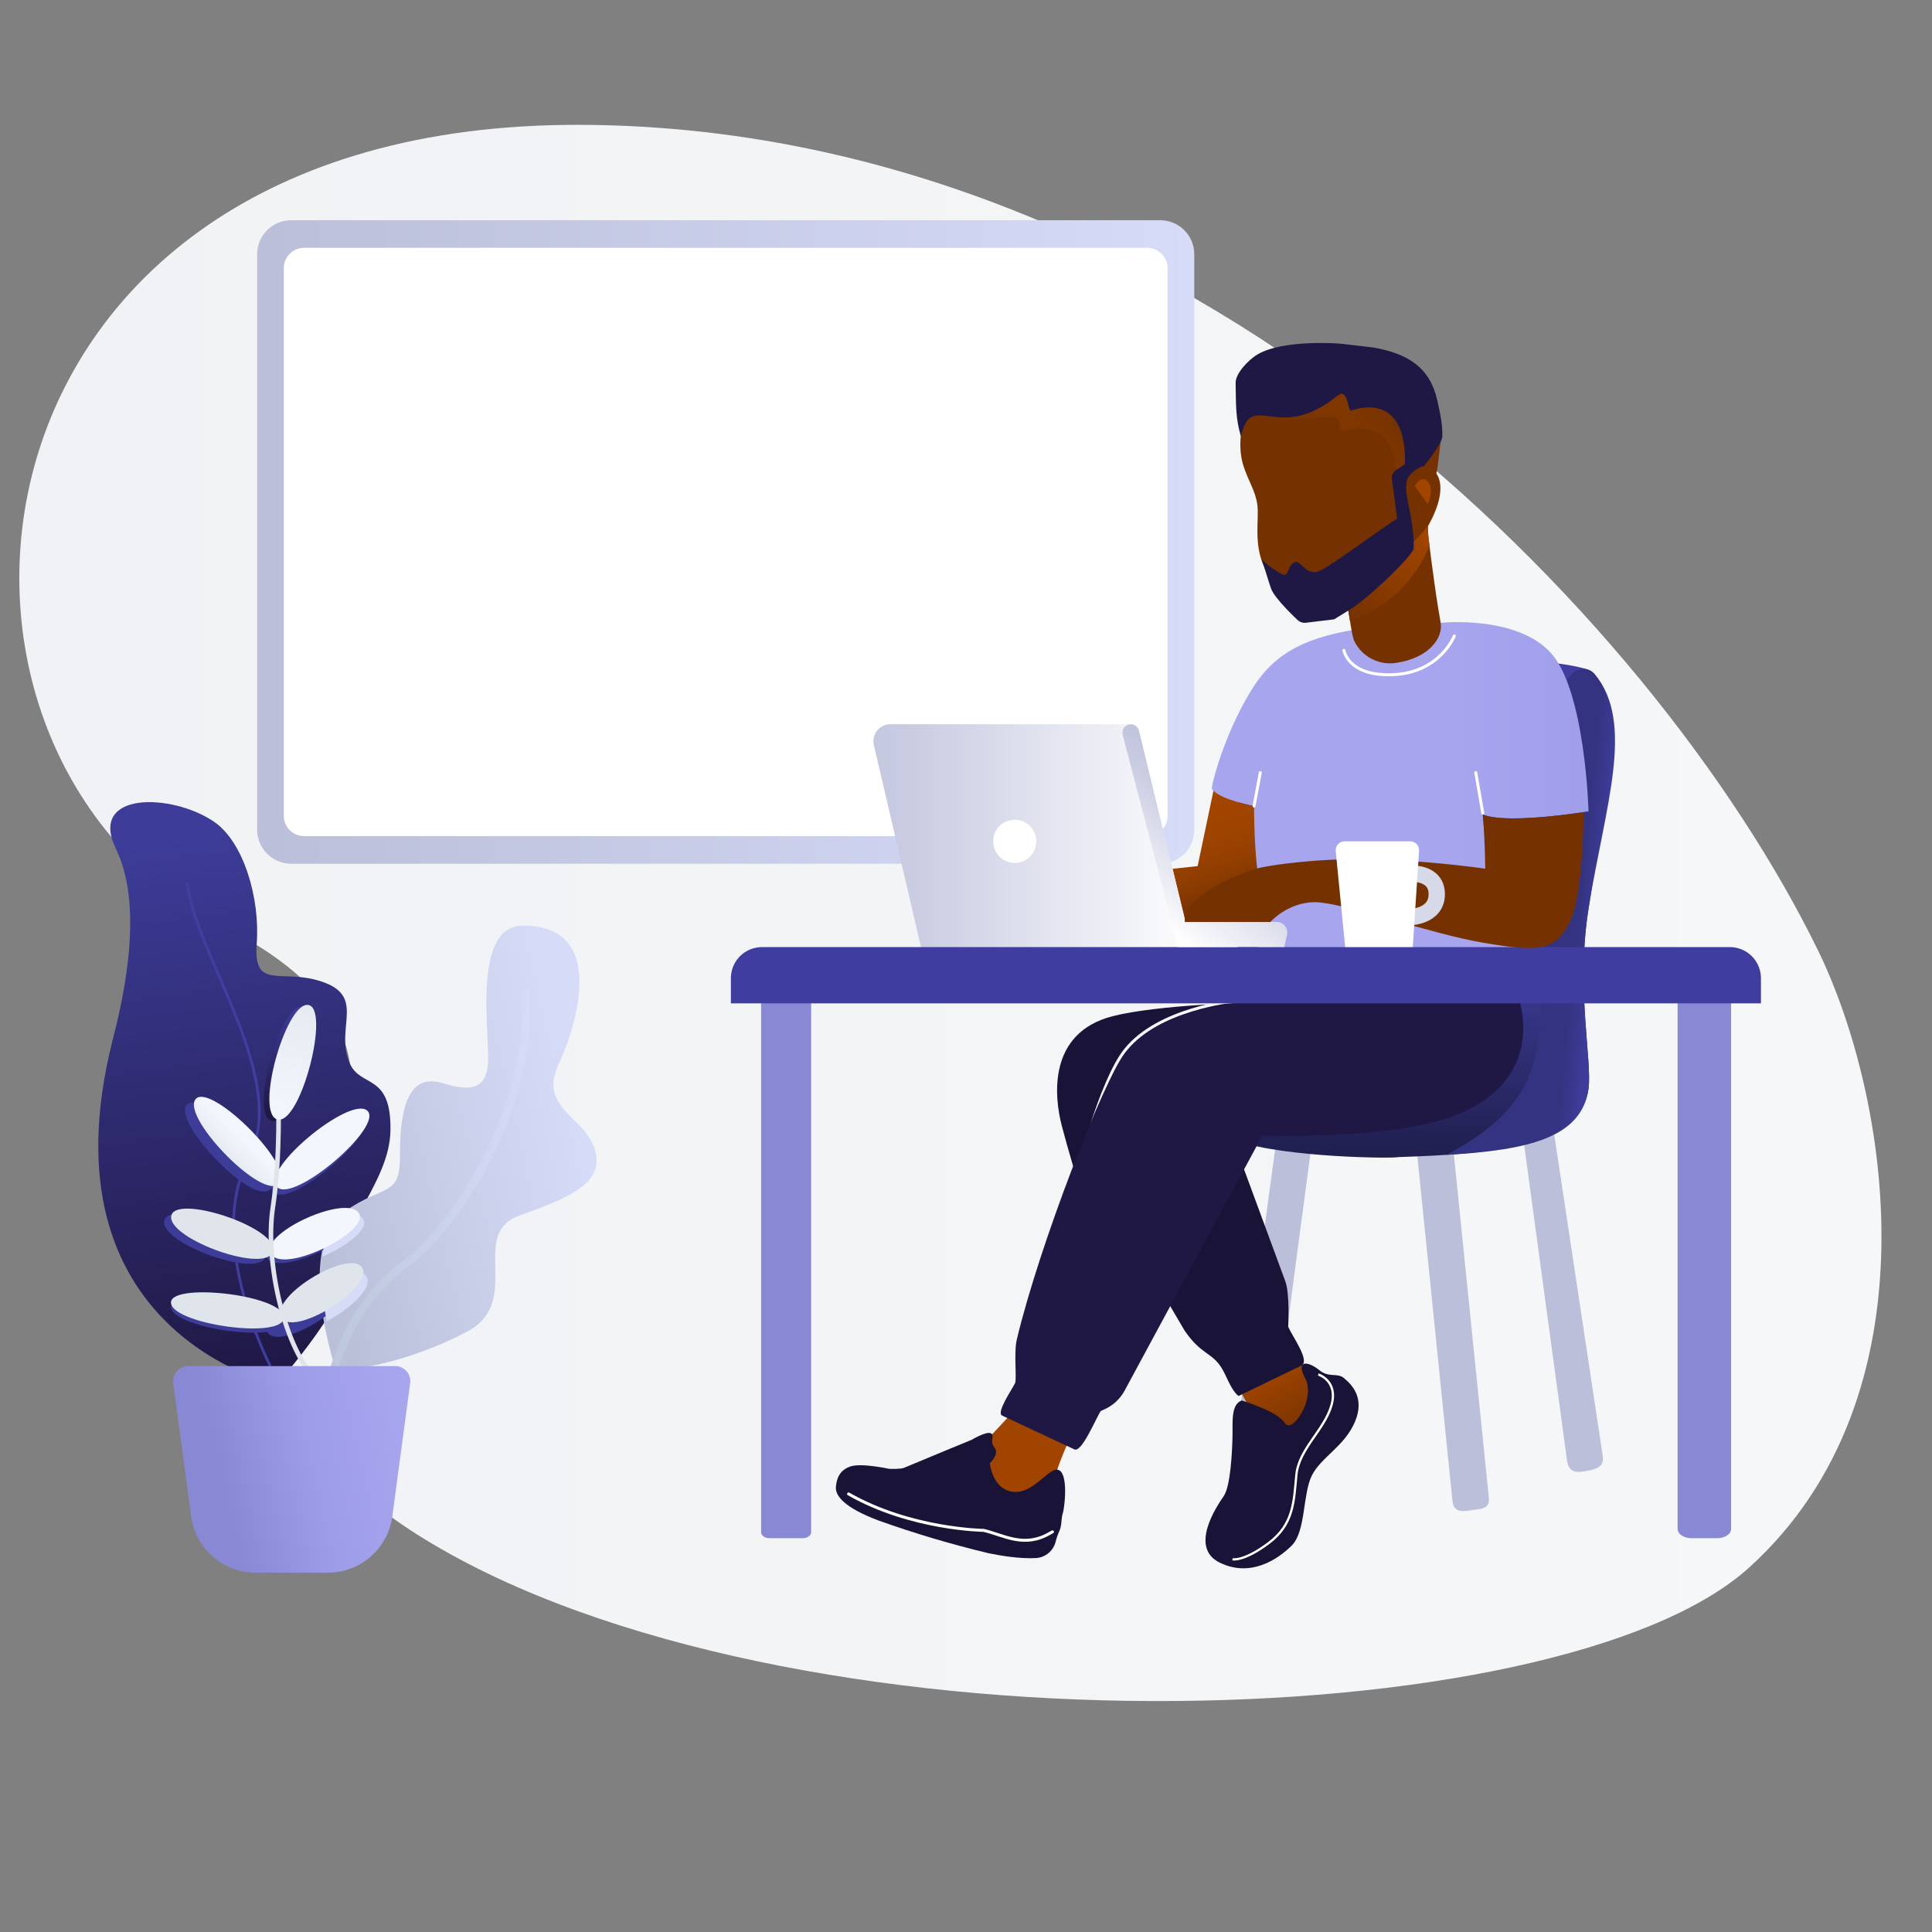 <svg width="650" height="650" viewBox="0 0 650 650" fill="none" xmlns="http://www.w3.org/2000/svg">
<rect x="0" y="0" width="650" height="650" fill="#808080" stroke="none"/>
<path d="M611.6 319.65C556.59 207.17 399.23 42.44 194.77 42C-18.59 41.56 -39.23 253.17 75.77 312C190.77 370.83 22.62 444.15 142.82 517.81C264.48 592.37 524.49 585.37 588.49 527.37C652.49 469.37 635.37 368.24 611.6 319.65Z" fill="url(#paint0_linear_1212_172379)"/>
<path d="M93 465.83C93 465.83 120 435.77 117.14 423.92C114.28 412.07 131.03 397.68 131.36 380.42C131.73 360.87 121.29 366.1 117.67 357.74C112.31 345.35 124.24 334.38 106.21 329.64C93.9 326.4 85.21 332.72 86.37 317.49C87.53 302.26 82 283.41 72.16 276.57C58.07 266.79 29.4 266.03 39.06 285.73C49.21 306.44 40.26 340.54 37.9 349.88C12.9 448.58 93 465.83 93 465.83Z" fill="url(#paint1_linear_1212_172379)"/>
<path d="M62.91 296.87C66 322.35 97.91 363.07 83.48 390.28C69.05 417.49 90.95 459.62 90.95 459.62" stroke="url(#paint2_linear_1212_172379)" stroke-width="0.93" stroke-miterlimit="10"/>
<path d="M174.88 408.9C157.34 415.1 176.33 437.79 157.15 448.01C137.97 458.23 113.38 463.41 112.25 458.45C112.17 458.12 111.14 454.83 110.05 450.02C109.8 448.91 109.55 447.71 109.3 446.45C109.24 446.1 109.17 445.74 109.1 445.38C108.384 441.543 107.899 437.666 107.65 433.77C107.65 433.65 107.65 433.53 107.65 433.41C107.56 431.86 107.53 430.3 107.56 428.75C107.59 427.2 107.67 425.75 107.83 424.32C108.4 418.8 109.98 413.71 113.21 410.06C114.036 409.111 114.977 408.268 116.01 407.55C129.34 398.28 134.66 402.78 134.56 389.08C134.38 365.6 141.07 362.08 148.94 364.41C156.81 366.74 162.94 367.41 164.11 358.7C165.28 349.99 158.11 311.34 176.03 311.41C207.03 311.51 191.34 351.03 188.21 357.41C180.71 372.78 196.31 375.19 200.02 386.41C203.73 397.63 192.41 402.7 174.88 408.9Z" fill="url(#paint3_linear_1212_172379)"/>
<path d="M108.82 492.19C108.82 492.19 104.11 449 137 424.75C151.88 413.81 179.54 374.75 177 332.47" stroke="url(#paint4_linear_1212_172379)" stroke-width="2.67" stroke-miterlimit="10"/>
<path d="M62.64 372C66.73 365.06 96.15 393.68 91 400C85.85 406.32 58.74 378.59 62.64 372Z" fill="url(#paint5_linear_1212_172379)"/>
<path d="M55.22 411C55.81 402.92 91.32 414.54 89.5 422.52C87.68 430.5 54.66 418.71 55.22 411Z" fill="url(#paint6_linear_1212_172379)"/>
<path d="M122.25 375.35C128.54 380.28 97.49 407.02 91.95 401.09C86.41 395.16 116.26 370.65 122.25 375.35Z" fill="url(#paint7_linear_1212_172379)"/>
<path d="M119 409C124.29 415 94.3 430 89.8 423.23C85.3 416.46 114 403.35 119 409Z" fill="url(#paint8_linear_1212_172379)"/>
<path d="M57.57 440.06C56.02 432.64 95.16 436.91 95.5 444.55C95.84 452.19 59.05 447.12 57.57 440.06Z" fill="url(#paint9_linear_1212_172379)"/>
<path d="M117.09 431.42C121.15 438.28 93.09 455.42 89.84 447.93C86.59 440.44 113.22 424.88 117.09 431.42Z" fill="url(#paint10_linear_1212_172379)"/>
<path d="M101.62 338.61C109.52 339.19 99.3 379 91.49 377.16C83.68 375.32 94.09 338.06 101.62 338.61Z" fill="url(#paint11_linear_1212_172379)"/>
<path d="M65.61 370.09C69.7 363.15 99.12 391.77 93.97 398.09C88.82 404.41 61.71 376.7 65.61 370.09Z" fill="url(#paint12_linear_1212_172379)"/>
<path d="M57.58 409.36C58.17 401.28 93.68 412.9 91.86 420.88C90.04 428.86 57 417.05 57.58 409.36Z" fill="url(#paint13_linear_1212_172379)"/>
<path d="M123.45 373.57C129.74 378.5 98.69 405.24 93.15 399.31C87.61 393.38 117.46 368.88 123.45 373.57Z" fill="url(#paint14_linear_1212_172379)"/>
<path d="M108.47 422.79C109.02 417.37 110.53 412.37 113.64 408.79C117.39 408.04 120.54 408.19 121.92 409.79C124.85 413.05 116.89 419.17 108.47 422.79Z" fill="url(#paint15_linear_1212_172379)"/>
<path d="M120.48 407.78C125.77 413.78 95.78 428.78 91.28 422.01C86.78 415.24 115.44 402.08 120.48 407.78Z" fill="url(#paint16_linear_1212_172379)"/>
<path d="M93.6 367.77C93.6 367.77 94.5 388.45 91.76 406.5C89.02 424.55 95.93 455.1 107.18 464.86" stroke="url(#paint17_linear_1212_172379)" stroke-width="1.55" stroke-miterlimit="10"/>
<path d="M57.57 438.64C56.02 431.22 95.16 435.49 95.5 443.13C95.84 450.77 59.05 445.71 57.57 438.64Z" fill="url(#paint18_linear_1212_172379)"/>
<path d="M109.9 444.52C109.84 444.18 109.78 443.82 109.71 443.47C109.023 439.701 108.559 435.894 108.32 432.07C108.32 431.95 108.32 431.83 108.32 431.72C114.71 428.18 121.53 426.4 123.32 429.46C125.59 433.31 117.77 440.38 109.9 444.52Z" fill="url(#paint19_linear_1212_172379)"/>
<path d="M121.88 426.52C125.94 433.38 97.88 450.52 94.63 443.03C91.38 435.54 118 420 121.88 426.52Z" fill="url(#paint20_linear_1212_172379)"/>
<path d="M103.53 338.09C111.43 338.67 101.21 378.48 93.4 376.64C85.59 374.8 96 337.54 103.53 338.09Z" fill="url(#paint21_linear_1212_172379)"/>
<path d="M110.31 529.12H86C80.694 529.119 75.569 527.192 71.576 523.698C67.584 520.203 64.995 515.379 64.29 510.12L58.29 465.34C58.195 464.627 58.253 463.901 58.46 463.212C58.667 462.523 59.02 461.885 59.493 461.343C59.966 460.801 60.55 460.366 61.204 460.067C61.859 459.768 62.57 459.612 63.29 459.61H133C133.72 459.612 134.431 459.768 135.086 460.067C135.74 460.366 136.324 460.801 136.797 461.343C137.27 461.885 137.622 462.523 137.83 463.212C138.037 463.901 138.095 464.627 138 465.34L132 510.12C131.296 515.375 128.71 520.197 124.721 523.691C120.732 527.185 115.612 529.114 110.31 529.12Z" fill="url(#paint22_linear_1212_172379)"/>
<path d="M390.35 74.09H97.96C91.636 74.09 86.51 79.216 86.51 85.54V279.14C86.51 285.464 91.636 290.59 97.96 290.59H390.35C396.673 290.59 401.8 285.464 401.8 279.14V85.54C401.8 79.216 396.673 74.09 390.35 74.09Z" fill="url(#paint23_linear_1212_172379)"/>
<path d="M385.99 83.38H102.32C98.542 83.38 95.48 86.442 95.48 90.22V274.47C95.48 278.248 98.542 281.31 102.32 281.31H385.99C389.768 281.31 392.83 278.248 392.83 274.47V90.22C392.83 86.442 389.768 83.38 385.99 83.38Z" fill="white"/>
<path d="M420.71 499.61C419.836 499.604 418.974 499.41 418.181 499.042C417.389 498.674 416.684 498.14 416.116 497.477C415.547 496.813 415.127 496.035 414.885 495.196C414.642 494.356 414.583 493.474 414.71 492.61L429.12 385.75L441 387.12L426.75 494.37C426.32 497.38 420.71 499.61 420.71 499.61Z" fill="url(#paint24_linear_1212_172379)"/>
<path d="M416.73 466.99L422.07 476.66L433.9 484.33L438.87 483.66L445.57 468.66L443.57 461.83L435.07 457.83L416.73 466.99Z" fill="url(#paint25_linear_1212_172379)"/>
<path d="M482.9 160.69C483.81 157.87 484.33 150.45 484.81 148.13C481.06 148.64 477.81 154.24 477.81 157.63C478.76 157.5 481.85 160 482.9 160.69Z" fill="url(#paint26_linear_1212_172379)"/>
<path d="M432.05 337.56C422.05 339.26 393.36 344.22 385.88 353.56C380.12 360.76 375.88 381.87 365.79 406.65C362.86 399.29 359.14 385.94 357.28 378.95C354.69 369.21 352.28 347.5 374.4 341.87C389 338.15 421 336.84 432.05 337.56Z" fill="#191337"/>
<path d="M414.6 336.87C414.6 336.87 390 339.36 378.82 353C370.07 363.68 362.2 396.19 362.2 396.19" stroke="#F3F6FD" stroke-miterlimit="10" stroke-linecap="round"/>
<path d="M527.26 491.76L512.47 382.87L522.47 378.87L539.2 489.67C539.89 493.61 536.86 494.33 533.87 494.87C530.88 495.41 528 495.78 527.26 491.76Z" fill="url(#paint27_linear_1212_172379)"/>
<path d="M488.65 504.81L476 380.68H488.34L500.91 503.93C501.19 507.76 498.27 507.61 495.39 508.04C492.19 508.52 489 509.14 488.65 504.81Z" fill="url(#paint28_linear_1212_172379)"/>
<path d="M534.44 366.22C531.83 385.51 503.44 388.22 470.44 389.29C469.44 389.79 432.98 389.57 416 383.85L416.59 253.23C416.59 242.23 421.3 224 437.4 223.73C464.4 223.28 514.55 219.16 534.18 225.23C538.67 241.35 541.94 259.15 534.46 305.71C530.17 332.35 535.7 357 534.44 366.22Z" fill="url(#paint29_linear_1212_172379)"/>
<path d="M527 233.33C533 251.33 532.24 261.73 524.25 290.8C510.94 339.25 532.79 364.12 486.62 388.55C514.62 386.95 532.22 382.64 534.44 366.22C535.7 356.96 530.17 332.35 534.44 305.7C539.95 271.41 550.23 243.39 536.56 226.83C532.78 222.25 525 227.25 527 233.33Z" fill="url(#paint30_linear_1212_172379)"/>
<path d="M360.9 482.06C353.09 479.17 342.65 473.06 342.65 473.06C342.65 473.06 329.65 487.06 328.2 488.43C333.01 490.33 330.59 504.23 334.57 506.43C338.55 508.63 349.08 499.11 354.15 500.27C354.61 495.81 359.53 484.48 360.9 482.06Z" fill="url(#paint31_linear_1212_172379)"/>
<path d="M437.7 459.49L416.7 469.67C414.09 467.67 412.7 462.87 410.87 460.03C407.57 454.92 404.04 455.7 398.55 447.67L384.85 424.33L413.75 380.41L432.4 431C434 435.11 433.4 446.38 433.4 446.38C434.84 449.71 441.09 458.18 437.7 459.49Z" fill="#191337"/>
<path d="M534.44 272.94C527.39 274.13 505.63 277.03 498.82 274C499.53 280.74 500.26 292.69 500.26 292.69C500.26 292.69 442.1 287.14 420.26 295.46C420.26 294.75 420.26 293.91 420.31 292.99C420.58 285.21 421.86 271.19 421.86 271.19C421.86 271.19 411.33 269.19 408.22 266.02C408.014 265.816 407.832 265.587 407.68 265.34C408.16 261.34 412.98 244.59 421.86 230.87C429.38 219.3 440 214 459.27 211.31L484.72 209.54C484.72 209.54 510.05 206.86 521.72 219.62C533.39 232.38 534.44 272.94 534.44 272.94Z" fill="url(#paint32_linear_1212_172379)"/>
<path d="M421.9 271.19C421.9 271.19 421.9 283.43 422.96 292.19C402.83 301.26 398.53 308.46 398.79 309.94L394.5 292.3L402.93 291.39L408.26 266C411.37 269.17 421.9 271.19 421.9 271.19Z" fill="url(#paint33_linear_1212_172379)"/>
<path d="M396.38 318.8H309.9L294 250.66C293.804 249.823 293.8 248.952 293.988 248.113C294.176 247.274 294.551 246.488 295.086 245.815C295.621 245.141 296.301 244.598 297.076 244.225C297.851 243.851 298.7 243.658 299.56 243.66H380.4L396.38 318.8Z" fill="url(#paint34_linear_1212_172379)"/>
<path d="M510.89 335.74C510.89 335.74 521.53 364.04 487.71 375.92C465.84 383.6 424.71 382.02 424.71 382.02L378.36 467.87C376.861 470.633 374.502 472.831 371.64 474.13L370.35 474.71C368.77 476.97 364.04 488.71 361.49 487.64L337.19 476.27C335.02 475.38 340.43 467.52 341.47 465.42C342.19 463.96 341.01 455.18 342.1 450.63C349.6 419.13 371.23 363.29 378.61 354.18C386.14 344.88 397.61 340.77 407.61 339.07C418.47 337.22 431.79 332.66 431.79 332.66L510.89 335.74Z" fill="#1F1844"/>
<path d="M421.29 334.38C421.29 334.38 417.67 333.93 412.02 333.56" stroke="#17FF44" stroke-width="1.95" stroke-miterlimit="10"/>
<path d="M470.2 222.94C467.309 223.497 464.315 223.086 461.681 221.77C459.047 220.454 456.92 218.307 455.63 215.66C455.63 215.66 455.13 214.74 454.47 210.66L454.18 208.85L453.91 207.18L453.57 205.18C452.615 205.301 451.653 205.364 450.69 205.37C443.14 205.37 430.8 202.37 425.41 190.94C421.64 182.94 423.66 174.85 423.03 169.94C422.4 165.03 419.92 161.83 418.26 156.46C416.14 149.59 417.74 140.39 420.91 137.84C435.18 126.28 464.61 131.08 464.61 131.08C464.61 131.08 474.61 133.96 473.61 154.17C474.49 153.39 473.15 157.82 474.44 157.37C477.14 156.47 479.57 156.57 481.37 157.61C485.37 159.86 486.29 166.55 480.58 176.74C480.52 176.86 480.45 176.98 480.38 177.1C480.406 178.991 480.553 180.878 480.82 182.75C480.82 183.03 480.89 183.32 480.93 183.62C481.39 187.08 481.93 191.56 482.56 195.89C483.4 202.14 484.36 207.49 484.7 209.57C485.53 214.59 480.82 221.22 470.2 222.94Z" fill="url(#paint35_linear_1212_172379)"/>
<path d="M473.63 154.14C474.63 133.93 464.63 131.05 464.63 131.05C464.63 131.05 435.2 126.25 420.93 137.81C418.69 139.61 418.8 143.48 418.7 146.81C424.24 140.98 437.11 141.31 447.1 140.26C451.88 139.76 450.43 145.14 451.79 145.2C462.09 141.88 469.79 146.25 469.87 161.41L474.37 157.35C473.26 157.5 474.48 153.39 473.63 154.14Z" fill="url(#paint36_linear_1212_172379)"/>
<path d="M577.74 517.51H569.1C566.51 517.51 564.41 516.1 564.41 514.35V332.88H582.41V514.35C582.43 516.1 580.33 517.51 577.74 517.51Z" fill="url(#paint37_linear_1212_172379)"/>
<path d="M270.11 517.51H258.86C257.32 517.51 256.07 516.61 256.07 515.51V332.88H272.9V515.5C272.9 516.61 271.65 517.51 270.11 517.51Z" fill="url(#paint38_linear_1212_172379)"/>
<path d="M507.9 328.1L423.24 318.8V290.8L517.63 298.69L507.9 328.1Z" fill="url(#paint39_linear_1212_172379)"/>
<path d="M256.35 318.64H582C583.372 318.64 584.731 318.91 585.999 319.435C587.267 319.961 588.419 320.73 589.389 321.701C590.36 322.671 591.129 323.823 591.654 325.091C592.18 326.359 592.45 327.718 592.45 329.09V337.56H245.9V329.09C245.9 326.318 247.001 323.66 248.961 321.701C250.92 319.741 253.578 318.64 256.35 318.64Z" fill="url(#paint40_linear_1212_172379)"/>
<path d="M433 314.55L432.09 318.61H396.38L377.7 247.22C377.592 246.801 377.581 246.363 377.668 245.939C377.754 245.516 377.937 245.117 378.201 244.775C378.466 244.432 378.805 244.155 379.193 243.963C379.581 243.772 380.007 243.672 380.44 243.67C381.077 243.67 381.695 243.884 382.195 244.277C382.696 244.671 383.05 245.221 383.2 245.84L394.5 292.31L398.79 309.94C398.786 309.997 398.786 310.053 398.79 310.11V310.17H429.39C429.937 310.153 430.482 310.262 430.98 310.489C431.479 310.715 431.92 311.052 432.268 311.475C432.617 311.898 432.864 312.395 432.991 312.928C433.118 313.461 433.121 314.016 433 314.55Z" fill="url(#paint41_linear_1212_172379)"/>
<path d="M341.4 290.31C345.409 290.31 348.66 287.06 348.66 283.05C348.66 279.04 345.409 275.79 341.4 275.79C337.39 275.79 334.14 279.04 334.14 283.05C334.14 287.06 337.39 290.31 341.4 290.31Z" fill="white"/>
<path d="M498.88 273.64L496.51 259.94" stroke="white" stroke-miterlimit="10" stroke-linecap="round"/>
<path d="M421.9 271.19L424.01 259.94" stroke="white" stroke-miterlimit="10" stroke-linecap="round"/>
<path d="M485.24 146.93C485.38 143.39 484.7 139.65 483.53 134.56C481.01 123.56 473.64 118.99 462.11 116.92L451.11 115.64C450.11 115.52 431.67 114.18 423.11 119.23C419.89 121.12 415.66 125.73 415.71 128.8C415.84 136.64 415.71 140.8 417.49 146.8C421.25 130.75 429.79 149.54 449.9 133.18C453.63 130.18 453.23 138.06 454.59 138.12C466.22 134.37 474.49 140.41 472.34 160.69C475.34 158.9 477.34 157.05 479.13 156.81C481.38 153.94 485.16 148.79 485.24 146.93Z" fill="#1F1844"/>
<path d="M480.95 183.59C478.583 189.49 474.964 194.806 470.342 199.171C465.72 203.535 460.206 206.845 454.18 208.87L453.91 207.2L453.57 205.2C452.615 205.321 451.653 205.384 450.69 205.39C456.59 200.31 473 185.95 480.6 176.76C480.54 176.88 480.47 177 480.4 177.12C480.426 179.011 480.573 180.898 480.84 182.77C480.88 183 480.91 183.29 480.95 183.59Z" fill="url(#paint42_linear_1212_172379)"/>
<path d="M474.35 159.78C474.71 159.37 475.83 158.36 475.83 158.36L474.97 154.62L469.69 158.14C469.191 158.473 468.796 158.939 468.548 159.485C468.301 160.031 468.211 160.636 468.29 161.23L470.06 174.52C462.74 179.01 446.06 191.91 442.9 192.43C438.9 193.1 437.56 188.1 435.4 189.26C433.24 190.42 433.56 193.43 432.06 193.43C431.28 193.43 426.17 190.23 424.49 188.08C424.49 188.08 427.09 196.56 427.65 198.08C428.94 201.53 436.47 208.51 436.47 208.51C436.851 208.89 437.314 209.177 437.824 209.351C438.333 209.524 438.876 209.578 439.41 209.51L448.86 208.37L453.61 205.42C460.23 201.61 475.55 186.61 475.61 184.56C475.94 172.57 470.75 163.85 474.35 159.78Z" fill="#1F1844"/>
<path d="M476 163.5C476 163.5 478.13 159.5 480.38 162C482.63 164.5 480.38 169.63 480.38 169.63L476 163.5Z" fill="url(#paint43_linear_1212_172379)"/>
<path d="M532.79 273.24C532.7 281.81 532.07 301.24 528.4 309.54C523.62 320.35 517.07 320.21 499.17 317.2C481.27 314.19 451.63 303.53 442.41 303.53C433.19 303.53 427.41 310.2 427.41 310.2H398.64C398.38 308.72 398.49 301.1 420.34 292.98C424 291.43 434.55 290.15 443.69 289.49C468.79 287.68 499.69 292.26 499.69 292.26C499.69 292.26 499.57 280.73 498.86 273.99C505.58 277 526.55 274.18 532.79 273.24Z" fill="url(#paint44_linear_1212_172379)"/>
<path d="M474.24 293.92C474.24 293.92 483.38 293.17 483.38 300.83C483.38 308.49 474.24 308.57 474.24 308.57" stroke="#D6D9E8" stroke-width="5.49" stroke-miterlimit="10"/>
<path d="M475.31 318.61H452.57L449.38 286.26C449.35 285.838 449.409 285.415 449.554 285.018C449.699 284.621 449.926 284.259 450.221 283.956C450.516 283.653 450.871 283.416 451.264 283.26C451.656 283.103 452.078 283.032 452.5 283.05H474.3C474.715 283.032 475.129 283.1 475.517 283.25C475.904 283.4 476.256 283.629 476.55 283.922C476.845 284.216 477.075 284.567 477.226 284.954C477.377 285.341 477.447 285.755 477.43 286.17L475.31 318.61Z" fill="url(#paint45_linear_1212_172379)"/>
<path d="M452.15 218.79C452.15 218.79 453.57 227.79 469.07 226.96C484.57 226.13 489.28 213.96 489.28 213.96" stroke="white" stroke-miterlimit="10" stroke-linecap="round"/>
<path d="M299.16 494.18C299.16 494.18 289.68 492.09 286.05 493.39C282.42 494.69 281.49 497.39 281.23 500.28C280.97 503.17 284.02 507.28 295.8 511.64C307.868 515.943 320.159 519.591 332.62 522.57C336.48 523.35 343.02 524.51 348.62 524.19C350.159 524.078 351.623 523.481 352.8 522.483C353.977 521.486 354.807 520.14 355.17 518.64C355.456 517.488 355.844 516.363 356.33 515.28C357.33 513.28 356.95 510.92 357.53 509.28C358.11 507.64 359.53 496.28 356.33 494.64C353.13 493 347.97 502.71 340.89 501.91C333.81 501.11 333.02 492.25 333.02 492.25C333.02 492.25 336.4 489.16 334.58 486.99C332.76 484.82 334.85 483.1 333.41 482.24C331.97 481.38 326.89 484.41 326.89 484.41C326.89 484.41 310.54 491.13 304.13 493.84C302.83 494.34 299.16 494.18 299.16 494.18Z" fill="#191337"/>
<path d="M285.49 502.62C306.49 514.62 330.91 514.87 330.91 514.87C337.74 516.46 344.56 521 353.32 515.79L354.09 515.37" stroke="white" stroke-miterlimit="10" stroke-linecap="round"/>
<path d="M417.76 471.17C417.76 471.17 429.89 474.82 432.26 478.77C434.63 482.72 442.73 470.67 439.16 463.86C435.59 457.05 440.46 458.16 443.81 460.93C447.16 463.7 449.87 461.69 452.21 463.68C454.55 465.67 459.36 470.08 455.85 478.36C452.34 486.64 444.48 490.2 441.36 496.41C438.24 502.62 439.36 515.27 434.57 520C429.78 524.73 420.68 530.78 410.36 525.73C400.04 520.68 409.26 506.87 411.66 503.43C414.06 499.99 414.53 488.23 414.66 483.43C414.79 478.63 414 472.6 417.76 471.17Z" fill="#191337"/>
<path d="M443.52 462.43C443.52 462.43 450.31 464.49 447.96 472.79C445.61 481.09 437 487.44 436.15 496.21C435.3 504.98 435.35 512.77 426.86 519.13C418.37 525.49 414.66 524.6 414.66 524.6" stroke="white" stroke-width="0.76" stroke-miterlimit="10"/>
<defs>
<linearGradient id="paint0_linear_1212_172379" x1="6.49" y1="307.16" x2="633" y2="307.16" gradientUnits="userSpaceOnUse">
<stop stop-color="#F0F2F5"/>
<stop offset="0.99" stop-color="#F5F7F8"/>
</linearGradient>
<linearGradient id="paint1_linear_1212_172379" x1="92.77" y1="464.5" x2="68.23" y2="278.32" gradientUnits="userSpaceOnUse">
<stop stop-color="#1F1844"/>
<stop offset="0.99" stop-color="#3D3C99"/>
</linearGradient>
<linearGradient id="paint2_linear_1212_172379" x1="91.53" y1="459.71" x2="69.95" y2="295.94" gradientUnits="userSpaceOnUse">
<stop stop-color="#3F3D9E"/>
<stop offset="0.99" stop-color="#423E9F"/>
</linearGradient>
<linearGradient id="paint3_linear_1212_172379" x1="104.11" y1="396.02" x2="195.15" y2="375.1" gradientUnits="userSpaceOnUse">
<stop offset="0.01" stop-color="#BBC0D9"/>
<stop offset="1" stop-color="#D6DBF8"/>
</linearGradient>
<linearGradient id="paint4_linear_1212_172379" x1="107.51" y1="412.25" x2="178.326" y2="412.488" gradientUnits="userSpaceOnUse">
<stop stop-color="#BAC6D8"/>
<stop offset="0.99" stop-color="#D6DBF8"/>
</linearGradient>
<linearGradient id="paint5_linear_1212_172379" x1="2733.55" y1="12368.6" x2="1896.29" y2="11564.2" gradientUnits="userSpaceOnUse">
<stop stop-color="#1F1844"/>
<stop offset="0.99" stop-color="#3D3C99"/>
</linearGradient>
<linearGradient id="paint6_linear_1212_172379" x1="3152.29" y1="7561.94" x2="2317.88" y2="6972.05" gradientUnits="userSpaceOnUse">
<stop stop-color="#1F1844"/>
<stop offset="0.99" stop-color="#3D3C99"/>
</linearGradient>
<linearGradient id="paint7_linear_1212_172379" x1="3036.75" y1="11243.6" x2="3860.3" y2="10485.3" gradientUnits="userSpaceOnUse">
<stop stop-color="#1F1844"/>
<stop offset="0.99" stop-color="#3D3C99"/>
</linearGradient>
<linearGradient id="paint8_linear_1212_172379" x1="2829.07" y1="7736.05" x2="3456.91" y2="7210.09" gradientUnits="userSpaceOnUse">
<stop stop-color="#1F1844"/>
<stop offset="0.99" stop-color="#3D3C99"/>
</linearGradient>
<linearGradient id="paint9_linear_1212_172379" x1="3685.87" y1="5840.66" x2="2394.48" y2="5359.02" gradientUnits="userSpaceOnUse">
<stop stop-color="#1F1844"/>
<stop offset="0.99" stop-color="#3D3C99"/>
</linearGradient>
<linearGradient id="paint10_linear_1212_172379" x1="2639.11" y1="9344.41" x2="3216.32" y2="8850.21" gradientUnits="userSpaceOnUse">
<stop stop-color="#1F1844"/>
<stop offset="0.99" stop-color="#3D3C99"/>
</linearGradient>
<linearGradient id="paint11_linear_1212_172379" x1="101.08" y1="339.62" x2="92.15" y2="376.12" gradientUnits="userSpaceOnUse">
<stop offset="0.01" stop-color="#3D3C99"/>
<stop offset="1" stop-color="#1F1844"/>
</linearGradient>
<linearGradient id="paint12_linear_1212_172379" x1="73.174" y1="390.932" x2="81.457" y2="382.542" gradientUnits="userSpaceOnUse">
<stop stop-color="#E0E4EB"/>
<stop offset="0.99" stop-color="#F3F6FD"/>
</linearGradient>
<linearGradient id="paint13_linear_1212_172379" x1="25385.8" y1="-138849" x2="25510.6" y2="-139238" gradientUnits="userSpaceOnUse">
<stop stop-color="#E0E4EB"/>
<stop offset="0.99" stop-color="#F3F6FD"/>
</linearGradient>
<linearGradient id="paint14_linear_1212_172379" x1="-80716" y1="52530.5" x2="-80479.4" y2="52823.4" gradientUnits="userSpaceOnUse">
<stop stop-color="#E0E4EB"/>
<stop offset="0.99" stop-color="#F3F6FD"/>
</linearGradient>
<linearGradient id="paint15_linear_1212_172379" x1="1621.78" y1="6495.76" x2="1799.53" y2="6318.15" gradientUnits="userSpaceOnUse">
<stop offset="0.01" stop-color="#BBC0D9"/>
<stop offset="1" stop-color="#D6DBF8"/>
</linearGradient>
<linearGradient id="paint16_linear_1212_172379" x1="-57502.7" y1="30995" x2="-57317.2" y2="31312.4" gradientUnits="userSpaceOnUse">
<stop stop-color="#E0E4EB"/>
<stop offset="0.99" stop-color="#F3F6FD"/>
</linearGradient>
<linearGradient id="paint17_linear_1212_172379" x1="2772.65" y1="-31436.9" x2="3043.51" y2="-31501.4" gradientUnits="userSpaceOnUse">
<stop stop-color="#E0E4EB"/>
<stop offset="0.99" stop-color="#F3F6FD"/>
</linearGradient>
<linearGradient id="paint18_linear_1212_172379" x1="-266.599" y1="-182713" x2="-249.136" y2="-183150" gradientUnits="userSpaceOnUse">
<stop stop-color="#E0E4EB"/>
<stop offset="0.99" stop-color="#F3F6FD"/>
</linearGradient>
<linearGradient id="paint19_linear_1212_172379" x1="1768.91" y1="7769.14" x2="1974.11" y2="7558.36" gradientUnits="userSpaceOnUse">
<stop offset="0.01" stop-color="#BBC0D9"/>
<stop offset="1" stop-color="#D6DBF8"/>
</linearGradient>
<linearGradient id="paint20_linear_1212_172379" x1="-73481.5" y1="37145.9" x2="-73348.9" y2="37496.4" gradientUnits="userSpaceOnUse">
<stop stop-color="#E0E4EB"/>
<stop offset="0.99" stop-color="#F3F6FD"/>
</linearGradient>
<linearGradient id="paint21_linear_1212_172379" x1="103" y1="339.1" x2="94.07" y2="375.6" gradientUnits="userSpaceOnUse">
<stop stop-color="#E6EAF1"/>
<stop offset="0.99" stop-color="#F3F6FD"/>
</linearGradient>
<linearGradient id="paint22_linear_1212_172379" x1="66.5" y1="499.25" x2="134.52" y2="483.62" gradientUnits="userSpaceOnUse">
<stop offset="0.11" stop-color="#8988D5"/>
<stop offset="0.56" stop-color="#9D9CE8"/>
<stop offset="1" stop-color="#A7A5EE"/>
</linearGradient>
<linearGradient id="paint23_linear_1212_172379" x1="86.51" y1="182.34" x2="401.8" y2="182.34" gradientUnits="userSpaceOnUse">
<stop offset="0.01" stop-color="#BBBFD9"/>
<stop offset="1" stop-color="#D6DBF8"/>
</linearGradient>
<linearGradient id="paint24_linear_1212_172379" x1="11341.5" y1="50790.4" x2="12037.6" y2="50790.4" gradientUnits="userSpaceOnUse">
<stop offset="0.01" stop-color="#BBBFD9"/>
<stop offset="1" stop-color="#D6DBF8"/>
</linearGradient>
<linearGradient id="paint25_linear_1212_172379" x1="440.34" y1="482.46" x2="428.01" y2="460.79" gradientUnits="userSpaceOnUse">
<stop stop-color="#753200"/>
<stop offset="1" stop-color="#A04400"/>
</linearGradient>
<linearGradient id="paint26_linear_1212_172379" x1="3822.27" y1="2087.52" x2="3871.48" y2="2087.52" gradientUnits="userSpaceOnUse">
<stop stop-color="#753200"/>
<stop offset="1" stop-color="#A04400"/>
</linearGradient>
<linearGradient id="paint27_linear_1212_172379" x1="14261.7" y1="51218.8" x2="14982.3" y2="51218.8" gradientUnits="userSpaceOnUse">
<stop offset="0.01" stop-color="#BBBFD9"/>
<stop offset="1" stop-color="#D6DBF8"/>
</linearGradient>
<linearGradient id="paint28_linear_1212_172379" x1="12342.3" y1="57146.4" x2="12963.8" y2="57146.4" gradientUnits="userSpaceOnUse">
<stop offset="0.01" stop-color="#BBBFD9"/>
<stop offset="1" stop-color="#D6DBF8"/>
</linearGradient>
<linearGradient id="paint29_linear_1212_172379" x1="477.43" y1="387.7" x2="477.43" y2="222.67" gradientUnits="userSpaceOnUse">
<stop stop-color="#201F4F"/>
<stop offset="0.39" stop-color="#3D3C99"/>
<stop offset="1" stop-color="#403DA0"/>
</linearGradient>
<linearGradient id="paint30_linear_1212_172379" x1="529.26" y1="308.74" x2="544.26" y2="310.24" gradientUnits="userSpaceOnUse">
<stop offset="0.11" stop-color="#343381"/>
<stop offset="0.56" stop-color="#3D3C99"/>
<stop offset="1" stop-color="#403DA0"/>
</linearGradient>
<linearGradient id="paint31_linear_1212_172379" x1="11287.3" y1="17511.4" x2="11821" y2="16545.8" gradientUnits="userSpaceOnUse">
<stop stop-color="#753200"/>
<stop offset="1" stop-color="#A04400"/>
</linearGradient>
<linearGradient id="paint32_linear_1212_172379" x1="489.05" y1="252.39" x2="633.41" y2="252.39" gradientUnits="userSpaceOnUse">
<stop stop-color="#A7A5EE"/>
<stop offset="0.44" stop-color="#9D9CE8"/>
<stop offset="0.89" stop-color="#8988D5"/>
</linearGradient>
<linearGradient id="paint33_linear_1212_172379" x1="414.66" y1="303.33" x2="405.72" y2="276.91" gradientUnits="userSpaceOnUse">
<stop stop-color="#753200"/>
<stop offset="0.05" stop-color="#793300"/>
<stop offset="0.38" stop-color="#8E3D00"/>
<stop offset="0.7" stop-color="#9C4200"/>
<stop offset="1" stop-color="#A04400"/>
</linearGradient>
<linearGradient id="paint34_linear_1212_172379" x1="268.89" y1="281.23" x2="403.43" y2="281.23" gradientUnits="userSpaceOnUse">
<stop offset="0.01" stop-color="#BBBFD9"/>
<stop offset="0.29" stop-color="#CACDE2"/>
<stop offset="0.84" stop-color="#F2F3F8"/>
<stop offset="1" stop-color="white"/>
</linearGradient>
<linearGradient id="paint35_linear_1212_172379" x1="27460.4" y1="19379.2" x2="31471.7" y2="17716.9" gradientUnits="userSpaceOnUse">
<stop stop-color="#753200"/>
<stop offset="1" stop-color="#A04400"/>
</linearGradient>
<linearGradient id="paint36_linear_1212_172379" x1="438.28" y1="154.12" x2="469.13" y2="134.18" gradientUnits="userSpaceOnUse">
<stop stop-color="#A04400" stop-opacity="0"/>
<stop offset="0.18" stop-color="#9A4100" stop-opacity="0.14"/>
<stop offset="0.52" stop-color="#8A3B00" stop-opacity="0.52"/>
<stop offset="0.9" stop-color="#753200"/>
</linearGradient>
<linearGradient id="paint37_linear_1212_172379" x1="10723.7" y1="78835.7" x2="11048.2" y2="78835.7" gradientUnits="userSpaceOnUse">
<stop offset="0.11" stop-color="#8988D5"/>
<stop offset="0.56" stop-color="#9D9CE8"/>
<stop offset="1" stop-color="#A7A5EE"/>
</linearGradient>
<linearGradient id="paint38_linear_1212_172379" x1="4565.72" y1="78835.7" x2="4848.97" y2="78835.7" gradientUnits="userSpaceOnUse">
<stop offset="0.11" stop-color="#8988D5"/>
<stop offset="0.56" stop-color="#9D9CE8"/>
<stop offset="1" stop-color="#A7A5EE"/>
</linearGradient>
<linearGradient id="paint39_linear_1212_172379" x1="40372.9" y1="11833.3" x2="49283.3" y2="11833.3" gradientUnits="userSpaceOnUse">
<stop stop-color="#A7A5EE"/>
<stop offset="0.44" stop-color="#9D9CE8"/>
<stop offset="0.89" stop-color="#8988D5"/>
</linearGradient>
<linearGradient id="paint40_linear_1212_172379" x1="145502" y1="6676.89" x2="145502" y2="6354.3" gradientUnits="userSpaceOnUse">
<stop offset="0.11" stop-color="#343381"/>
<stop offset="0.56" stop-color="#3D3C99"/>
<stop offset="1" stop-color="#403DA0"/>
</linearGradient>
<linearGradient id="paint41_linear_1212_172379" x1="385.1" y1="307.86" x2="417.5" y2="265.5" gradientUnits="userSpaceOnUse">
<stop stop-color="white"/>
<stop offset="0.16" stop-color="#F2F3F8"/>
<stop offset="0.71" stop-color="#CACDE2"/>
<stop offset="0.99" stop-color="#BBBFD9"/>
</linearGradient>
<linearGradient id="paint42_linear_1212_172379" x1="481.06" y1="182.1" x2="454.06" y2="208.6" gradientUnits="userSpaceOnUse">
<stop stop-color="#A04400"/>
<stop offset="1" stop-color="#753200"/>
</linearGradient>
<linearGradient id="paint43_linear_1212_172379" x1="3064.75" y1="1542.57" x2="3038.25" y2="1559.1" gradientUnits="userSpaceOnUse">
<stop stop-color="#753200"/>
<stop offset="1" stop-color="#A04400"/>
</linearGradient>
<linearGradient id="paint44_linear_1212_172379" x1="63309.6" y1="11503.3" x2="63262" y2="13685.1" gradientUnits="userSpaceOnUse">
<stop stop-color="#753200"/>
<stop offset="1" stop-color="#A04400"/>
</linearGradient>
<linearGradient id="paint45_linear_1212_172379" x1="13058.7" y1="10981.4" x2="13846.6" y2="10981.4" gradientUnits="userSpaceOnUse">
<stop stop-color="white"/>
<stop offset="0.16" stop-color="#F2F3F8"/>
<stop offset="0.71" stop-color="#CACDE2"/>
<stop offset="0.99" stop-color="#BBBFD9"/>
</linearGradient>
</defs>
</svg>
